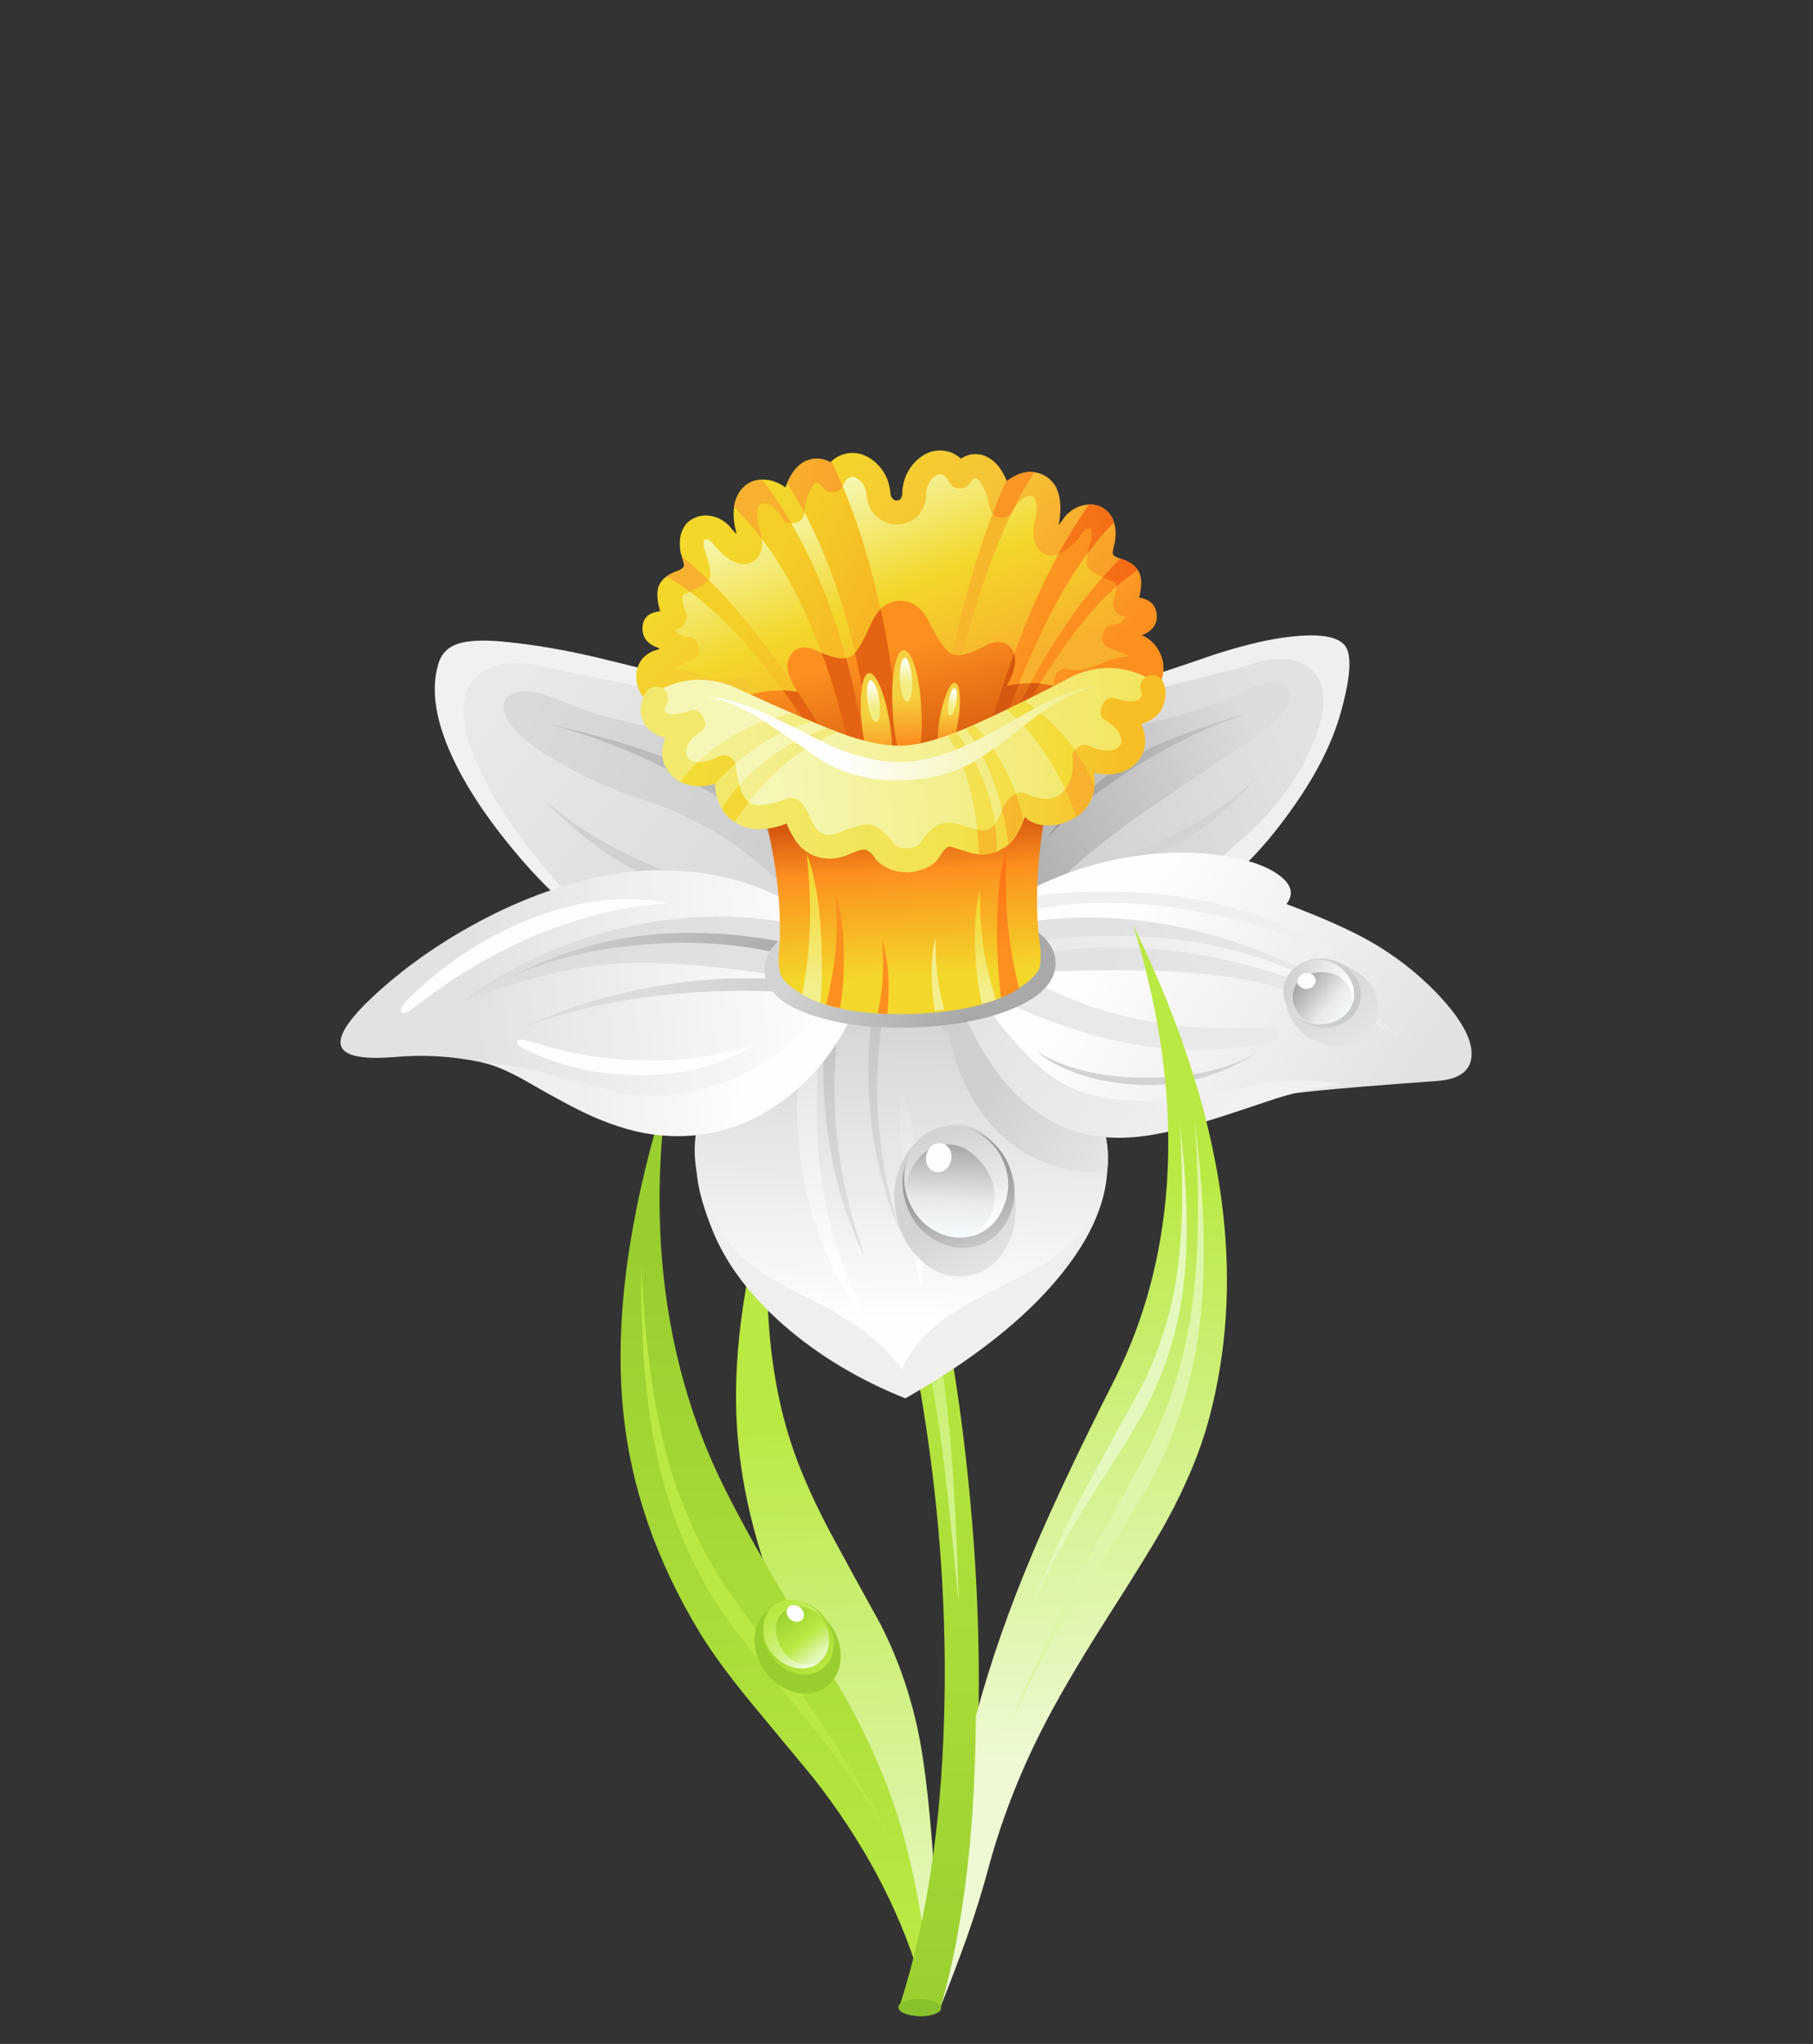 <svg xmlns="http://www.w3.org/2000/svg" xmlns:xlink="http://www.w3.org/1999/xlink" preserveAspectRatio="none" width="284" height="320"><rect width="100%" height="100%" fill="#333333" stroke="none"/><defs><linearGradient id="a" gradientUnits="userSpaceOnUse" x1="1028.112" y1="-477.512" x2="1033.587" y2="-320.988" spreadMethod="pad"><stop offset="0%" stop-color="#B9E942"/><stop offset="100%" stop-color="#EDFAD3"/></linearGradient><linearGradient id="b" gradientUnits="userSpaceOnUse" x1="1015.913" y1="-342.262" x2="1012.788" y2="-520.837" spreadMethod="pad"><stop offset="0%" stop-color="#B9E942"/><stop offset="100%" stop-color="#99CE2F"/></linearGradient><linearGradient id="c" gradientUnits="userSpaceOnUse" x1="1037.563" y1="-312.8" x2="1041.137" y2="-518" spreadMethod="pad"><stop offset="0%" stop-color="#99CE2F"/><stop offset="100%" stop-color="#B9E942"/></linearGradient><linearGradient id="d" gradientUnits="userSpaceOnUse" x1="1055.212" y1="-505.888" x2="1056.487" y2="-433.313" spreadMethod="pad"><stop offset="0%" stop-color="#C7EF6A"/><stop offset="100%" stop-color="#D5F394"/></linearGradient><linearGradient id="e" gradientUnits="userSpaceOnUse" x1="1020.538" y1="-419.75" x2="1027.263" y2="-411.15" spreadMethod="pad"><stop offset="0%" stop-color="#A6DA30"/><stop offset="100%" stop-color="#B9E942"/></linearGradient><linearGradient id="f" gradientUnits="userSpaceOnUse" x1="1025.287" y1="-414.363" x2="1015.012" y2="-427.037" spreadMethod="pad"><stop offset="0%" stop-color="#E5F8BE"/><stop offset="38.824%" stop-color="#B9E942"/><stop offset="100%" stop-color="#99CE2F"/></linearGradient><linearGradient id="g" gradientUnits="userSpaceOnUse" x1="1024.487" y1="-414.537" x2="1014.913" y2="-427.262" spreadMethod="pad"><stop offset="0%" stop-color="#EDFAD3"/><stop offset="38.824%" stop-color="#CFF27F"/><stop offset="100%" stop-color="#B9E942"/></linearGradient><linearGradient id="h" gradientUnits="userSpaceOnUse" x1="1150.7" y1="-655.063" x2="1085.5" y2="-626.037" spreadMethod="pad"><stop offset="0%" stop-color="#E2E2E2"/><stop offset="100%" stop-color="#D1D1D1"/></linearGradient><linearGradient id="i" gradientUnits="userSpaceOnUse" x1="1140.8" y1="-650.837" x2="1080.4" y2="-627.663" spreadMethod="pad"><stop offset="0%" stop-color="#DCDCDC"/><stop offset="100%" stop-color="#B2B2B2"/></linearGradient><linearGradient id="j" gradientUnits="userSpaceOnUse" x1="1127.938" y1="-657.988" x2="1085.162" y2="-630.212" spreadMethod="pad"><stop offset="0%" stop-color="#C4C4C4"/><stop offset="100%" stop-color="#979797"/></linearGradient><linearGradient id="k" gradientUnits="userSpaceOnUse" x1="1009.225" y1="-620.962" x2="947.775" y2="-670.738" spreadMethod="pad"><stop offset="0%" stop-color="#DCDCDC"/><stop offset="100%" stop-color="#E9E9E9"/></linearGradient><linearGradient id="l" gradientUnits="userSpaceOnUse" x1="1013.063" y1="-627.275" x2="946.737" y2="-655.425" spreadMethod="pad"><stop offset="0%" stop-color="#CFCFCF"/><stop offset="100%" stop-color="#DADADA"/></linearGradient><linearGradient id="m" gradientUnits="userSpaceOnUse" x1="1046.487" y1="-502.762" x2="1047.913" y2="-584.837" spreadMethod="pad"><stop offset="0%" stop-color="#FEFEFE"/><stop offset="100%" stop-color="#D3D3D3"/></linearGradient><linearGradient id="n" gradientUnits="userSpaceOnUse" x1="1069.725" y1="-564.575" x2="1104.075" y2="-546.325" spreadMethod="pad"><stop offset="0%" stop-color="#CFCFCF"/><stop offset="100%" stop-color="#E6E6E7"/></linearGradient><linearGradient id="o" gradientUnits="userSpaceOnUse" x1="1035.938" y1="-531.725" x2="1032.463" y2="-581.575" spreadMethod="pad"><stop offset="0%" stop-color="#DEDEDE"/><stop offset="100%" stop-color="#BFC0C0"/></linearGradient><linearGradient id="p" gradientUnits="userSpaceOnUse" x1="1044.987" y1="-536.825" x2="1043.413" y2="-581.775" spreadMethod="pad"><stop offset="0%" stop-color="#DCDCDC"/><stop offset="100%" stop-color="#C4C4C4"/></linearGradient><linearGradient id="q" gradientUnits="userSpaceOnUse" x1="1022.263" y1="-579.075" x2="1031.138" y2="-515.925" spreadMethod="pad"><stop offset="0%" stop-color="#E2E2E2"/><stop offset="100%" stop-color="#FEFEFE"/></linearGradient><linearGradient id="r" gradientUnits="userSpaceOnUse" x1="1170.025" y1="-553.075" x2="1099.675" y2="-600.525" spreadMethod="pad"><stop offset="0%" stop-color="#E2E2E2"/><stop offset="100%" stop-color="#FEFEFE"/></linearGradient><linearGradient id="s" gradientUnits="userSpaceOnUse" x1="1086.9" y1="-613.813" x2="1176" y2="-591.588" spreadMethod="pad"><stop offset="0%" stop-color="#EFEFEF"/><stop offset="100%" stop-color="#EFEFEF"/></linearGradient><linearGradient id="t" gradientUnits="userSpaceOnUse" x1="1132.912" y1="-554.1" x2="1072.287" y2="-587.7" spreadMethod="pad"><stop offset="0%" stop-color="#F1F1F1"/><stop offset="100%" stop-color="#E4E4E4"/></linearGradient><linearGradient id="u" gradientUnits="userSpaceOnUse" x1="1098.888" y1="-598.525" x2="1165.112" y2="-580.775" spreadMethod="pad"><stop offset="0%" stop-color="#E2E2E2"/><stop offset="100%" stop-color="#E9E9E9"/></linearGradient><linearGradient id="v" gradientUnits="userSpaceOnUse" x1="1089.05" y1="-602.313" x2="1178.15" y2="-580.088" spreadMethod="pad"><stop offset="0%" stop-color="#E9E9E9"/><stop offset="100%" stop-color="#FEFEFE"/></linearGradient><linearGradient id="w" gradientUnits="userSpaceOnUse" x1="936.025" y1="-584.025" x2="1029.575" y2="-590.575" spreadMethod="pad"><stop offset="0%" stop-color="#E2E2E2"/><stop offset="100%" stop-color="#FEFEFE"/></linearGradient><linearGradient id="x" gradientUnits="userSpaceOnUse" x1="964.263" y1="-564.363" x2="1006.638" y2="-567.337" spreadMethod="pad"><stop offset="0%" stop-color="#EFEFEF"/><stop offset="100%" stop-color="#FEFEFE"/></linearGradient><linearGradient id="y" gradientUnits="userSpaceOnUse" x1="1020.1" y1="-599.375" x2="941.7" y2="-591.125" spreadMethod="pad"><stop offset="0%" stop-color="#E2E2E2"/><stop offset="100%" stop-color="#DCDCDC"/></linearGradient><linearGradient id="z" gradientUnits="userSpaceOnUse" x1="961.862" y1="-594.175" x2="1022.138" y2="-595.225" spreadMethod="pad"><stop offset="0%" stop-color="#CDCDCD"/><stop offset="100%" stop-color="#A9A9A9"/></linearGradient><linearGradient id="A" gradientUnits="userSpaceOnUse" x1="980.112" y1="-584.375" x2="1049.487" y2="-579.525" spreadMethod="pad"><stop offset="0%" stop-color="#DCDCDC"/><stop offset="100%" stop-color="#C6C6C6"/></linearGradient><linearGradient id="B" gradientUnits="userSpaceOnUse" x1="1050.637" y1="-516.775" x2="1049.063" y2="-561.825" spreadMethod="pad"><stop offset="0%" stop-color="#FEFEFE"/><stop offset="100%" stop-color="#E2E2E2"/></linearGradient><linearGradient id="C" gradientUnits="userSpaceOnUse" x1="1158.588" y1="-585.75" x2="1166.313" y2="-573.85" spreadMethod="pad"><stop offset="0%" stop-color="#DADADA"/><stop offset="100%" stop-color="#E6E6E7"/></linearGradient><linearGradient id="D" gradientUnits="userSpaceOnUse" x1="1156.4" y1="-587.612" x2="1166.6" y2="-584.888" spreadMethod="pad"><stop offset="0%" stop-color="#D3D3D3"/><stop offset="100%" stop-color="#C8C8C8"/></linearGradient><linearGradient id="E" gradientUnits="userSpaceOnUse" x1="1163.275" y1="-581.575" x2="1151.825" y2="-590.525" spreadMethod="pad"><stop offset="0%" stop-color="#F5FAFC"/><stop offset="38.824%" stop-color="#E9E9E9"/><stop offset="100%" stop-color="#A9A9A9"/></linearGradient><linearGradient id="F" gradientUnits="userSpaceOnUse" x1="1163.1" y1="-585.537" x2="1148.3" y2="-590.063" spreadMethod="pad"><stop offset="0%" stop-color="#FEFEFE"/><stop offset="100%" stop-color="#D3D3D3"/></linearGradient><linearGradient id="G" gradientUnits="userSpaceOnUse" x1="1062.225" y1="-531.887" x2="1076.175" y2="-507.712" spreadMethod="pad"><stop offset="0%" stop-color="#D3D3D3"/><stop offset="100%" stop-color="#EFEFEF"/></linearGradient><linearGradient id="H" gradientUnits="userSpaceOnUse" x1="1061.75" y1="-537.837" x2="1067.05" y2="-522.462" spreadMethod="pad"><stop offset="0%" stop-color="#9B9B9B"/><stop offset="100%" stop-color="#C6C6C6"/></linearGradient><linearGradient id="I" gradientUnits="userSpaceOnUse" x1="1060.612" y1="-524.725" x2="1061.388" y2="-547.775" spreadMethod="pad"><stop offset="0%" stop-color="#F5FAFC"/><stop offset="38.824%" stop-color="#E9E9E9"/><stop offset="100%" stop-color="#A9A9A9"/></linearGradient><linearGradient id="J" gradientUnits="userSpaceOnUse" x1="1065.05" y1="-526.913" x2="1057.75" y2="-550.788" spreadMethod="pad"><stop offset="0%" stop-color="#FEFEFE"/><stop offset="38.824%" stop-color="#E9E9E9"/><stop offset="100%" stop-color="#D3D3D3"/></linearGradient><linearGradient id="K" gradientUnits="userSpaceOnUse" x1="1034.625" y1="-607.788" x2="1063.575" y2="-581.712" spreadMethod="pad"><stop offset="0%" stop-color="#D3D3D3"/><stop offset="100%" stop-color="#A9A9A9"/></linearGradient><linearGradient id="L" gradientUnits="userSpaceOnUse" x1="1049.413" y1="-631.875" x2="1051.487" y2="-592.125" spreadMethod="pad"><stop offset="0%" stop-color="#D65810"/><stop offset="32.157%" stop-color="#FC901F"/><stop offset="100%" stop-color="#F3D72A"/></linearGradient><linearGradient id="M" gradientUnits="userSpaceOnUse" x1="1023.95" y1="-588.9" x2="1023.95" y2="-620.7" spreadMethod="pad"><stop offset="0%" stop-color="#F3EF8D"/><stop offset="100%" stop-color="#F3D72A"/></linearGradient><linearGradient id="N" gradientUnits="userSpaceOnUse" x1="1069.5" y1="-587.837" x2="1066.6" y2="-611.462" spreadMethod="pad"><stop offset="0%" stop-color="#F3EF8D"/><stop offset="100%" stop-color="#F3D72A"/></linearGradient><linearGradient id="O" gradientUnits="userSpaceOnUse" x1="1074.938" y1="-597.925" x2="1077.363" y2="-632.475" spreadMethod="pad"><stop offset="0%" stop-color="#FC901F"/><stop offset="100%" stop-color="#FE6413"/></linearGradient><linearGradient id="P" gradientUnits="userSpaceOnUse" x1="1051.813" y1="-663.438" x2="1029.387" y2="-718.963" spreadMethod="pad"><stop offset="0%" stop-color="#F8B12E"/><stop offset="47.843%" stop-color="#F3D72A"/><stop offset="100%" stop-color="#F5F7AE"/></linearGradient><linearGradient id="Q" gradientUnits="userSpaceOnUse" x1="1009.563" y1="-691.262" x2="1073.938" y2="-657.038" spreadMethod="pad"><stop offset="0%" stop-color="#F4CF28"/><stop offset="100%" stop-color="#FC901F"/></linearGradient><linearGradient id="R" gradientUnits="userSpaceOnUse" x1="1012.55" y1="-696.875" x2="1075.85" y2="-663.225" spreadMethod="pad"><stop offset="0%" stop-color="#F4CF28"/><stop offset="100%" stop-color="#FC901F"/></linearGradient><linearGradient id="S" gradientUnits="userSpaceOnUse" x1="1020.975" y1="-712.563" x2="1084.025" y2="-679.037" spreadMethod="pad"><stop offset="0%" stop-color="#F4CF28"/><stop offset="100%" stop-color="#FC901F"/></linearGradient><linearGradient id="T" gradientUnits="userSpaceOnUse" x1="1002.925" y1="-678.5" x2="1066.875" y2="-644.5" spreadMethod="pad"><stop offset="0%" stop-color="#F4CF28"/><stop offset="100%" stop-color="#FC901F"/></linearGradient><linearGradient id="U" gradientUnits="userSpaceOnUse" x1="1020.875" y1="-715.925" x2="1086.425" y2="-681.075" spreadMethod="pad"><stop offset="0%" stop-color="#F4CF28"/><stop offset="100%" stop-color="#FC901F"/></linearGradient><linearGradient id="V" gradientUnits="userSpaceOnUse" x1="1013.987" y1="-716.1" x2="1075.712" y2="-652.2" spreadMethod="pad"><stop offset="0%" stop-color="#F3D72A"/><stop offset="43.922%" stop-color="#F6C237"/><stop offset="100%" stop-color="#FC901F"/></linearGradient><linearGradient id="W" gradientUnits="userSpaceOnUse" x1="1109.375" y1="-682.375" x2="1013.525" y2="-685.725" spreadMethod="pad"><stop offset="0%" stop-color="#F46814"/><stop offset="100%" stop-color="#F8B12E"/></linearGradient><linearGradient id="X" gradientUnits="userSpaceOnUse" x1="1109.362" y1="-682.337" x2="1013.837" y2="-685.663" spreadMethod="pad"><stop offset="0%" stop-color="#F46814"/><stop offset="100%" stop-color="#F8B12E"/></linearGradient><linearGradient id="Y" gradientUnits="userSpaceOnUse" x1="1109.263" y1="-678.938" x2="1013.837" y2="-682.263" spreadMethod="pad"><stop offset="0%" stop-color="#F46814"/><stop offset="100%" stop-color="#F8B12E"/></linearGradient><linearGradient id="Z" gradientUnits="userSpaceOnUse" x1="1109.75" y1="-692.35" x2="1014.95" y2="-695.65" spreadMethod="pad"><stop offset="0%" stop-color="#F46814"/><stop offset="100%" stop-color="#F8B12E"/></linearGradient><linearGradient id="aa" gradientUnits="userSpaceOnUse" x1="1109.875" y1="-696.65" x2="1015.025" y2="-699.95" spreadMethod="pad"><stop offset="0%" stop-color="#F46814"/><stop offset="100%" stop-color="#F8B12E"/></linearGradient><linearGradient id="ab" gradientUnits="userSpaceOnUse" x1="1044.438" y1="-676.7" x2="1052.563" y2="-646.4" spreadMethod="pad"><stop offset="0%" stop-color="#FC901F"/><stop offset="100%" stop-color="#D65810"/></linearGradient><linearGradient id="ac" gradientUnits="userSpaceOnUse" x1="1059.45" y1="-660.825" x2="1059.85" y2="-653.075" spreadMethod="pad"><stop offset="0%" stop-color="#F4D140"/><stop offset="100%" stop-color="#FC901F"/></linearGradient><linearGradient id="ad" gradientUnits="userSpaceOnUse" x1="1060.188" y1="-661.837" x2="1061.113" y2="-666.163" spreadMethod="pad"><stop offset="0%" stop-color="#F3EE82"/><stop offset="100%" stop-color="#FEFEFE"/></linearGradient><linearGradient id="ae" gradientUnits="userSpaceOnUse" x1="1048.475" y1="-664.825" x2="1049.125" y2="-652.475" spreadMethod="pad"><stop offset="0%" stop-color="#F4D140"/><stop offset="100%" stop-color="#FC901F"/></linearGradient><linearGradient id="af" gradientUnits="userSpaceOnUse" x1="1048.45" y1="-667.862" x2="1048.45" y2="-674.638" spreadMethod="pad"><stop offset="0%" stop-color="#F3EE82"/><stop offset="100%" stop-color="#FEFEFE"/></linearGradient><linearGradient id="ag" gradientUnits="userSpaceOnUse" x1="1040.537" y1="-659.875" x2="1041.162" y2="-648.125" spreadMethod="pad"><stop offset="0%" stop-color="#F4D140"/><stop offset="100%" stop-color="#FC901F"/></linearGradient><linearGradient id="ah" gradientUnits="userSpaceOnUse" x1="1040.087" y1="-661.9" x2="1039.513" y2="-668.4" spreadMethod="pad"><stop offset="0%" stop-color="#F3EE82"/><stop offset="100%" stop-color="#FEFEFE"/></linearGradient><linearGradient id="ai" gradientUnits="userSpaceOnUse" x1="1108.325" y1="-652.175" x2="1013.075" y2="-645.525" spreadMethod="pad"><stop offset="0%" stop-color="#F2E661"/><stop offset="100%" stop-color="#F6F7B6"/></linearGradient><linearGradient id="aj" gradientUnits="userSpaceOnUse" x1="1007.375" y1="-652.325" x2="1091.625" y2="-649.375" spreadMethod="pad"><stop offset="0%" stop-color="#F3EF8F"/><stop offset="100%" stop-color="#F3DB36"/></linearGradient><linearGradient id="ak" gradientUnits="userSpaceOnUse" x1="1008.163" y1="-646.2" x2="1091.237" y2="-643.3" spreadMethod="pad"><stop offset="0%" stop-color="#F3EF8F"/><stop offset="100%" stop-color="#F3DB36"/></linearGradient><linearGradient id="al" gradientUnits="userSpaceOnUse" x1="1008.05" y1="-643" x2="1091.25" y2="-640.1" spreadMethod="pad"><stop offset="0%" stop-color="#F3EF8F"/><stop offset="100%" stop-color="#F3DB36"/></linearGradient><linearGradient id="am" gradientUnits="userSpaceOnUse" x1="1008.125" y1="-645.9" x2="1091.475" y2="-643" spreadMethod="pad"><stop offset="0%" stop-color="#F3EF8F"/><stop offset="100%" stop-color="#F3DB36"/></linearGradient><linearGradient id="an" gradientUnits="userSpaceOnUse" x1="1008.2" y1="-652.962" x2="1091.8" y2="-650.038" spreadMethod="pad"><stop offset="0%" stop-color="#F3EF8F"/><stop offset="100%" stop-color="#F3DB36"/></linearGradient><linearGradient id="ao" gradientUnits="userSpaceOnUse" x1="1093.725" y1="-652.825" x2="1032.275" y2="-659.275" spreadMethod="pad"><stop offset="0%" stop-color="#F3EF8D"/><stop offset="100%" stop-color="#FEFEFE"/></linearGradient><linearGradient id="ap" gradientUnits="userSpaceOnUse" x1="1104.75" y1="-646.138" x2="996.65" y2="-642.362" spreadMethod="pad"><stop offset="0%" stop-color="#F7BE25"/><stop offset="40%" stop-color="#F2E24D"/><stop offset="100%" stop-color="#F2E86D"/></linearGradient><linearGradient id="aq" gradientUnits="userSpaceOnUse" x1="993.538" y1="-645.525" x2="1093.963" y2="-640.275" spreadMethod="pad"><stop offset="0%" stop-color="#F3DB36"/><stop offset="100%" stop-color="#F8B12E"/></linearGradient><linearGradient id="ar" gradientUnits="userSpaceOnUse" x1="993.1" y1="-637.388" x2="1094" y2="-632.112" spreadMethod="pad"><stop offset="0%" stop-color="#F3DB36"/><stop offset="100%" stop-color="#F8B12E"/></linearGradient><linearGradient id="as" gradientUnits="userSpaceOnUse" x1="992.825" y1="-631.538" x2="1093.375" y2="-626.262" spreadMethod="pad"><stop offset="0%" stop-color="#F3DB36"/><stop offset="100%" stop-color="#F8B12E"/></linearGradient><linearGradient id="at" gradientUnits="userSpaceOnUse" x1="993.038" y1="-637.088" x2="1093.763" y2="-631.813" spreadMethod="pad"><stop offset="0%" stop-color="#F3DB36"/><stop offset="100%" stop-color="#F8B12E"/></linearGradient><linearGradient id="au" gradientUnits="userSpaceOnUse" x1="993.638" y1="-647.25" x2="1094.763" y2="-641.95" spreadMethod="pad"><stop offset="0%" stop-color="#F3DB36"/><stop offset="100%" stop-color="#F8B12E"/></linearGradient><linearGradient id="av" gradientUnits="userSpaceOnUse" x1="1090.538" y1="-540.688" x2="1095.862" y2="-388.313" spreadMethod="pad"><stop offset="0%" stop-color="#B9E942"/><stop offset="100%" stop-color="#EDFAD3"/></linearGradient><path fill="#FFF" fill-opacity="0" d="M284 320V0H0v320h284z" id="aw"/><path fill="url(#a)" d="M1041.85-423.25q-8-14.45-11.95-21.8-7.15-13.1-10.85-23.85-10.45-30.35-4.65-73.35-10.55 34.65-10.2 61.35.3 22.1 8.55 45.35 3.1 8.6 8.55 21.1 6.5 14.55 9.9 22.4 12.8 29.55 19.5 55.75 1.7 6.75 4 5.6 2.45-1.25 1.95-12.3-1.6-33.85-4.6-50.1-3-15.95-10.2-30.15z" id="ax"/><path fill="url(#b)" d="M987.7-498.45q-6-30.15-1.45-63.6-14.9 47.5-11.45 82.85 2.85 29.95 20.15 58.35 4.8 7.8 13.65 18.5 5 6.05 15.55 18.75 19.35 24.55 27.7 51.6.7 3.2.8 3.7.1.35 1.5.55 1.35.2 1.1-1.35-.2-1.35-1.45-8.4-2.65-20.9-7.95-37.2-4.45-13.55-12-27.45-2.95-5.35-15.2-25.45-10.4-17.1-17.4-31.05-9.3-18.6-13.55-39.8z" id="ay"/><path fill="#B9E942" d="M984.95-461.55q4.9 18.75 15.5 34.8 4.35 6.5 21.5 27.5 14.65 17.9 23.35 33.35-10.5-20.25-24.65-40.1-19-26.7-20.05-28.4-9.5-15.1-14.15-31.85-5.55-20-6.9-50.5-.45 32.65 5.4 55.2z" id="az"/><path fill="url(#c)" d="M1013.95-580.6q11.5 7.45 22.3 35.7 10.7 27.95 16.75 65.95 6.45 40.5 5.35 79.35-1.15 43.35-11.7 75.9l10.8.05q7.55-26.3 9.35-62.65 1.75-34.35-1.9-71.7-3.55-36.85-11.6-68.75-8.25-33-19.6-53.75l-19.75-.1z" id="aA"/><path fill="url(#d)" d="M1062.15-428.85q-.75-24.95-2-40.25-1.85-22.1-5.65-40.25l-4.95-1.35q5 17.6 8.1 40.45 1.55 11.2 4.5 41.4z" id="aB"/><path fill="#99CE2F" d="M1009-419.9q-.25 4.75 2.8 8.9t7.7 5.3q4.65 1.15 8.15-1.4 3.45-2.55 3.75-7.3.3-4.75-2.75-8.9-3-4.15-7.65-5.3-4.65-1.1-8.2 1.4-3.5 2.55-3.8 7.3z" id="aC"/><path fill="url(#e)" d="M1013.45-414.9q2.55 3.4 6.4 4.35 3.8.95 6.65-1.1 2.85-2.1 3.1-6t-2.25-7.3q-2.5-3.4-6.35-4.35-3.8-.95-6.65 1.2-2.9 2-3.15 5.95-.25 3.85 2.25 7.25z" id="aD"/><path fill="url(#f)" d="M1013.9-416.15q1.95 2.55 5.2 3.65 3.75 1.25 6.4-.65 2.65-1.95 2.9-5.55.2-3.65-2.1-6.75-2.3-3.1-5.55-3.7-3.15-.6-5.85 1.4-2.65 2-2.95 5.2-.35 3.25 1.95 6.4z" id="aE"/><path fill="url(#g)" d="M1020.45-429.45q-3.55-.9-6.2 1.05-2.65 1.95-2.9 5.6-.25 3.65 2.05 6.75 2.05 2.9 5.65 3.9 4 1.05 6.95-1.35-2.65 1.25-5.85.15-2.15-.85-3.65-2.95-1.35-1.95-1.8-4.5-.6-3.65 1.8-5.7 2.25-1.85 5.45-1.25 2.55.35 4.7 2.8l-.35-.5q-2.35-3.15-5.85-4z" id="aF"/><path fill="#FEFEFE" d="M1017.95-427.9q-.65.5-.6 1.45.1.9.8 1.65.7.7 1.6.8.9.1 1.55-.45.6-.55.55-1.45-.05-.9-.75-1.6-.7-.7-1.65-.8-.95-.15-1.5.4z" id="aG"/><path fill="#89C12D" d="M1055.9-322q1.65-.6 1.65-1.5.05-.95-1.6-1.65-1.6-.65-3.9-.75-2.3-.05-3.95.6-1.65.6-1.65 1.5-.05.95 1.55 1.65 1.6.65 3.9.75 2.35.05 4-.6z" id="aH"/><path fill="#EFEFEF" d="M1154.45-644.05q4.75-8.2 7-16.05 3.9-13.75 1.35-17.55-2.9-4.25-16.85-2.2-7.3 1.1-17.4 4.35-12 4.15-18.9 6.3-28.2 9-33.55 18.1-2.95 5.05-3.25 12.05-.35 8.25-.9 9.9 2.6 4.15 4.65 10.4 2.65 8 3.4 9.6 1.5 3.25 7.55 2.15.35-.05 5.25-1.15 3.2-.75 5-.75 1.6 0 6.95 1.4 4.95 1.3 8.65.95 7.75-.65 18.3-9.7 7.8-6.75 14.1-15 5.25-6.9 8.65-12.8z" id="aI"/><path fill="url(#h)" d="M1154.75-653.5q6.05-15.7-3.85-20-3.9-1.7-9.85-.35-7.45 2.25-12 3.3-7.85 2.05-12.15 3.1-7.7 1.9-13.65 2.35-9.65.8-17.8 5.15-8 4.25-11.5 10.2-3.1 5.3-5.35 13.4-2.05 8.35-3.1 11.3 2.65 4.15 4.75 10.4 2.65 8.1 3.35 9.6 1.5 3.25 7.55 2.15.45-.05 5.25-1.15 3.2-.75 4.95-.75 1.65 0 7 1.4 4.95 1.3 8.65.95 7-.6 14.9-9.65 2.15-2.5 6.2-7.6 3.6-4.4 6.05-6.4 14.8-12.3 20.6-27.4z" id="aJ"/><path fill="#D3D3D3" d="M1103.25-620.7q3.7-1.4 10.85-3.6 13.25-4.8 26.25-19.95-9.9 9.85-24.75 16.75-11.5 5.3-12 5.55-7 3.55-12.6 7.7 5.7-4.05 12.25-6.45z" id="aK"/><path fill="url(#i)" d="M1139.55-654.2q10.45-7.45 8.2-12.05-.95-1.9-4.15-1.9-3.4.05-7.9 2.35-6.5 3.35-15.25 5.85-9.85 2.55-14.5 3.75-16.65 4.45-23.95 13.3-5.3 6.45-10.6 16.15-4.1 7.5-7.05 14.6l14.05 4.45q.7-.1 1.2-.45 1.8-1.35 6.35-6.15 9.1-9.75 25.6-21.1 9.35-6.4 28-18.8z" id="aL"/><path fill="url(#j)" d="M1084.7-627.35q10.7-11.5 26.4-20.8 13.6-8.1 27.15-12.45-20.1 5.9-29.1 10.9-13.25 7.35-24.45 22.35z" id="aM"/><path fill="#F1F1F1" d="M999.05-596.7q6.2-2.05 8.25-2.15 3.55-.15 12.25 1.6 7.3.9 8.8-3.1.75-1.9 3.35-11.65 2.05-7.55 4.9-12.7-.85-2.05-1.85-11.7-.85-8.25-4.7-14.05-7.05-10.6-41.15-19.15-18.4-4.65-24.05-5.9-11.7-2.55-21.85-3.45-7.5-.65-11.3.65-3.75 1.3-4.9 4.95-3.3 10.6 4.35 26.1 5.9 11.95 17.5 25.35 8.1 9.35 17.8 16.75 13.2 10 22.45 10.25 4.4.1 10.15-1.8z" id="aN"/><path fill="url(#k)" d="M1032.7-648.95q-4.55-6.85-14.35-11.35-10-4.6-21.5-4.85-7.2-.2-16.45-1.85-10-2.05-14.5-2.85-10.3-2.35-14.6-3.1-7.15-1.2-11.7 1.1-10.7 5.45-3.4 23.3 5.9 14.4 20.4 31.05 8.25 9.45 17.8 16.75 13.2 10 22.45 10.25 4.35.15 10.1-1.75 6.2-2 8.25-2.1 3.6-.2 12.25 1.5 7.3.9 8.75-3.05.8-2 3.4-11.65 2.05-7.6 4.9-12.75-1.4-3.45-4.45-13.2-3.25-9.4-7.35-15.45z" id="aO"/><path fill="url(#l)" d="M994.25-654.4q-11.5-2.05-17.55-3.4-10.55-2.35-18.55-5.9-5.5-2.45-9.55-2.25-3.75.2-4.7 2.55-1 2.4 1.5 5.85 2.75 3.95 9.1 7.9 7.25 4.5 14.4 7.65 5.25 2.35 11.8 4.45 10.15 3.25 19.2 8.9 8.3 5.25 16.65 13.1 5.55 5.3 10.1 11.6 2.3 3.1 3.65 5.25l16.45-6.35q-4.1-8.4-9.4-16.85-6.95-11.15-13.75-18.4-5.55-6-13.5-9.45-6.05-2.65-15.85-4.65z" id="aP"/><path fill="#BBB" d="M988.7-644.5q19.3 9.95 32.85 22.9-14.4-17-30.65-24.85-11-5.35-35.4-11 16.55 4.35 33.2 12.95z" id="aQ"/><path fill="#D1D1D1" d="M986.8-615.95q4.45 1.35 13.2 3.55 7.95 2.4 15 6.8-6.95-4.55-15.5-8.25-.75-.35-14.65-5.8-18.2-7.15-30.65-18.2 16.55 17.15 32.6 21.9z" id="aR"/><path fill="#EFEFEF" d="M1078.15-579.85q-5.35-6.2-11.8-6.2-3.7.15-5.85 0-3.7-.25-7.3-1.9-5.75-.8-10.5-1.2-9.15-.85-12 1.05-11.85 7.45-21 16.6-9.15 9.05-13.2 17.45-3.3 6.75-2.4 14.45.65 5.5 3.95 13.75 5.3 13.15 18.7 24.85 13.4 11.65 31.5 18.9 26.75-15.25 40.35-32 11.55-14.15 12.2-27.35.45-9.15-5.65-18.05-1.9-2.8-17-20.35z" id="aS"/><path fill="url(#m)" d="M1052.3-595.4q-5.75-.75-10.45-1.15-9.15-.8-12.1 1.05-22.15 13.6-31.1 30.15-8.75 16.1-2.8 30.95 2.55 6.35 6.95 12.3 3.2 4.3 9.55 8.2 2.8 1.75 12.35 6.6 16.8 8.6 22.6 17.75 3.15-7.1 10.05-12.45 4.65-3.6 13.9-8.2 10.55-5.25 14.1-7.55 7.3-4.75 10.8-10.6 8.2-13.7 2.3-28.4-4.4-10.9-21.25-30.5-5.35-6.2-11.8-6.25-3.7.15-5.8 0-3.7-.25-7.3-1.9z" id="aT"/><path fill="url(#n)" d="M1053.65-582.25l5.95 5.5q3.2 15.85 12.8 25.4 11.1 11 28.35 10.55.75-5.55-.8-11.3-10.7-2.15-18.55-9.35-5.35-4.9-13.8-17.15-1.75-2.55-7.7-3.05-4.98-.418-7-.8l.75.2z" id="aU"/><path fill="url(#o)" d="M1037.6-605.9q-4.5 6.95-5.45 8.9-1.45 3-3.05 9.55-3.5 14.9-1.4 33.45 2.25 19.75 10.1 35.35-5.8-16.2-7.4-32.05-1.55-15.75.95-32.1.65-4.35 2.75-11.15 2.65-8.4 3.5-11.95z" id="aV"/><path fill="url(#p)" d="M1048.05-602.2q-3.8 5.65-4.7 7.4-1.2 2.55-2.6 8.2-3.1 12.8-1.7 29.05 1.45 17.4 7.6 31.45-8.75-28.4-4.15-56.3.6-3.85 2.45-9.6 2.4-7.4 3.1-10.2z" id="aW"/><path fill="url(#q)" d="M1022.55-577.5q-1.3 4-2.05 10.7-1.6 16.25 2.45 32.8 4.7 19.2 15.85 32.6-10.4-19.75-12.8-40.7-2.05-17.95 1.15-45.8-3.6 7.45-4.6 10.4z" id="aX"/><path fill="url(#r)" d="M1147.4-610.65q3-3.75-1.75-7.4-4.75-3.6-14.45-5.15-10.65-1.7-22.7 0-13.9 2-26.5 8.15-10.15 5-16.6 11.85-7.2 7.7-8.9 16.95 10.5 4.3 16.45 11.75 1.6 2.05 4.95 6.3 3.3 3.7 7.55 6.65 7.35 5 18.25 5.7 9.95.7 24.1-2.15 12.85-2.55 27-4.05 9.8-1 31.85-2.6 8.75-.65 8.95-6.75.25-6.5-9.6-16.65-7.45-7.55-16.8-12.9-8.05-4.55-21.8-9.7z" id="aY"/><path fill="#E9E9E9" d="M1069.05-592.95q-4.1 2.9-5.9 2.25 21 11.4 39.8 15.55 19.9 4.4 38.05.85 4.25-.85 4.35-2.6.1-1.8-5.45-1.55-18.1.7-32.75-2.6-17.05-3.8-32.5-13.55-1.7-1.1-5.6 1.65z" id="aZ"/><path fill="url(#s)" d="M1076.7-612.25q2.3.1 1.1 2.15-.6.95-.55 1.2.1.45 1.5.15 24.25-5.05 51.95 1.35 26.4 6.15 41.45 19-18.3-16.5-42.85-22.3-23.2-5.5-52.6-1.55z" id="ba"/><path fill="url(#t)" d="M1108.95-550.15q7.25-.75 18.3-4.2 5.65-1.75 17.65-5.8 10.5-3.2 17.3-3.5-9.85-2.05-22.1-.15-12.85 2.7-18.2 3.4-20.9 2.9-32.75-3.6-8.1-4.4-19.4-19.5-1.7-2.35-7.3-2.6-4.486-.169-6.4-.45l.6.15 8.15 6.95q4.05 8.95 9.75 15.55 7.1 8.2 15.95 11.65 8.2 3.2 18.45 2.1z" id="bb"/><path fill="url(#u)" d="M1076.35-605.4q2.7.1 2.5 2.15-.1 1.35-1.8 4.45-1.75 3.3-1.95 4.35-.3 1.9 2.1 1.8 37.65-2.15 57.75 1.35 18.15 3.15 41.75 14.85-19.8-17.45-46-25.4-27.55-8.35-54.35-3.55z" id="bc"/><path fill="url(#v)" d="M1078.85-600.7q2.25.1 1.05 2.1-1 1.75 1.05 1.35 24.2-5 51.9 1.4 26.45 6.1 41.45 18.95-18.3-16.5-42.85-22.3-23.15-5.45-52.6-1.5z" id="bd"/><path fill="url(#w)" d="M1012.1-614.1q-10-4.3-22-5.15-12.15-.85-23.85 2-15.25 3.7-30 11.75-13.9 7.55-25.1 17.6-12.25 11.05-9.3 14.95 2.25 3.05 14 2.05 13.45-1.15 27.1 2.6 7.5 2.1 24.85 9.35 20.6 8.5 38.6-2.9 4.3-2.7 7.7-6.25 2-2 5.3-5.95 6.3-7.05 16.55-10.8-.8-9.85-7.4-17.6-6.15-7.25-16.45-11.65z" id="be"/><path fill="url(#x)" d="M1035.35-584.75q-2.648.76-4.45 1.3-4.55 1.4-6.7 3.7-11.25 11.8-26.05 16.4-12.2 3.8-23.35 1.95-1.5-.25-17.45-4.55-9.756-2.664-19.6-3.6 1.928.41 3.95 1.15 3.7 1.35 9.2 4.55 10.05 5.8 15.75 8.35 9.6 4.25 17.85 5 16.35 1.5 30.1-7.75 11.65-7.9 18.65-21.15.15-.25.75-2.8.377-1.55 1.35-2.55m0 0q1.077-.279 2.25-.6l-1.8.25-.45.35z" id="bf"/><path fill="url(#y)" d="M1028.3-600.65q.05-2.1 2.6-1.85-25.05-8.05-52.1-2.85-25.8 5-46.4 20.4 23.6-9.2 41.25-10.25 19.45-1.15 55.1 5.5 2.25.45 2.15-1.55-.1-1.1-1.4-4.65-1.25-3.4-1.2-4.75z" id="bg"/><path fill="url(#z)" d="M1026.75-596.1q-.9-2.2 1.25-2-26.85-7.25-49.7-4.15-17.693 2.418-33.95 11.2 13.227-6.507 31.8-8.65 26.8-3.15 49.55 4.9 1.3.45 1.4 0 .1-.25-.35-1.3z" id="bh"/><path fill="#FEFEFE" d="M1009.65-574.2q-13.9 4.35-28.8 4.25-15-.15-29.8-4.85-3.6-1.15-3.85-.1-.25 1 2.5 2.25 13.2 6.25 28.25 6.5 17.5.3 31.7-8.05z" id="bi"/><path fill="#FEFEFE" d="M917.05-582.55q.5 1.1 4.35-1.9 15.6-12.05 32.3-18.75 16.75-6.75 33.2-7.65-17.7-3.5-37.3 4.5-16.75 6.9-30.3 19.95-2.75 2.75-2.25 3.85z" id="bj"/><path fill="url(#A)" d="M1056.2-581.15q-.65-2.3 1.85-1.9-30.05-9.45-57.5-8.15-27.65 1.35-54.45 13.7 22.75-9.3 52.5-10.45 32.05-1.25 56.05 8 1.45.55 1.7.1.15-.25-.15-1.3z" id="bk"/><path fill="url(#B)" d="M1052.5-511.2q1.1-10.1-.5-26.3-1.65-16.1-4.75-26.35-1.05 10 .55 26.3 1.7 16.7 4.7 26.35z" id="bl"/><path fill="#D3D3D3" d="M1113.05-565.5q-18.5.45-30.8-6.85 8.95 7.1 23.8 8.5 18.922 1.82 35.15-9-10.9 6.928-28.15 7.35z" id="bm"/><path fill="url(#C)" d="M1160.95-595.25q-5.2-1.5-8.7.1-3.5 1.55-4.55 5.75-1.2 4.45.9 8.45 1.9 3.7 5.85 5.65 4.7 2.35 9.3 1.15 4.25-1.05 6.25-4.4 2.6-4.35.35-9.3-2.5-5.35-9.4-7.4z" id="bn"/><path fill="url(#D)" d="M1159.35-596.1q-4-1.1-7.6.65-3.55 1.7-4.6 5.25-1 3.55 1.1 6.85t6.05 4.45q4 1.1 7.6-.65 3.55-1.75 4.55-5.3 1.05-3.55-1.05-6.85t-6.05-4.4z" id="bo"/><path fill="url(#E)" d="M1158.2-595.15q-3.65-1.05-6.6.55-2.95 1.5-3.85 4.85-1 3.35.55 6.15 1.6 2.9 5.2 3.85 3.7 1 7-.6t4.25-4.9q.95-3.2-1.45-6.3-2.1-2.75-5.1-3.6z" id="bp"/><path fill="url(#F)" d="M1158.2-595.75q-3.65-1-7 .65-3.3 1.7-4.3 5-.95 3.25 1 6.3 1.95 3.1 5.6 4.05.45.15.6.15-2.95-1.05-4.1-3.4-1.6-2.85-.55-5.7 1.1-3.15 4.8-3.95 2.5-.55 4.7 0 2.4.6 3.85 2.4 2.1 2.45 1.7 5.65 1.35-3.75-.9-7.15-2.05-3.05-5.4-4z" id="bq"/><path fill="#FEFEFE" d="M1150.55-591.45q-.45.8-.15 1.6.4.75 1.3 1.1.9.35 1.8 0t1.3-1.1q.4-.8.1-1.55-.35-.8-1.2-1.15-.9-.35-1.85 0-.9.3-1.3 1.1z" id="br"/><path fill="url(#G)" d="M1068.15-551.3q-4.8-3.2-10.9-1.1-6.55 2.25-9.65 8.4-2.9 5.7-2 12.55 1.1 8.15 6.45 13.2 4.95 4.7 10.75 4.45 7.55-.3 11.65-7.5 4.4-7.85 1.15-18.65-2.5-8.1-7.45-11.35z" id="bs"/><path fill="url(#H)" d="M1068.2-550.7q-5.5-3.2-11.15-1.4-5.6 1.75-8.15 7.5-2.5 5.7-.45 11.95 2.05 6.25 7.55 9.4 5.45 3.15 11.1 1.4 5.65-1.8 8.15-7.5 2.55-5.7.45-11.95-2.05-6.25-7.5-9.4z" id="bt"/><path fill="url(#I)" d="M1066.85-550.2q-4.6-2.5-9.9-.85-5.3 1.7-7.6 6.25-2.45 4.7-.55 10.35 1.9 5.75 7 8.7 5.05 2.9 10.25 1.3 5.15-1.65 7.15-7.55 1.8-5.2.25-9.9-1.95-5.75-6.6-8.3z" id="bu"/><path fill="url(#J)" d="M1067.15-551.15q-5.2-2.95-10.4-1.3-5.2 1.65-7.5 6.95-2.35 5.3-.45 11.05.25.7.3.85-1.1-4.6.85-8.45 2.45-4.65 7.15-5.8 5.1-1.25 9.45 2.85 3 2.85 4.25 6.3 1.35 3.75.25 7.25-1.45 5-5.95 7.3 6.15-1.55 8.65-7.6 2.25-5.4.5-10.65-1.95-5.75-7.1-8.75z" id="bv"/><path fill="#FEFEFE" d="M1059.4-547.4q-.9-1.1-2.3-1.05-1.35 0-2.4 1.15-1 1.15-1.05 2.7-.1 1.55.8 2.6.95 1.1 2.3 1.05 1.35 0 2.4-1.1 1.05-1.15 1.1-2.7.1-1.55-.85-2.65z" id="bw"/><path fill="url(#K)" d="M1046-611.5q-14.85.9-24.95 6.35-10.1 5.5-9.45 12.3.65 7.25 12.5 11.15 10.7 3.55 25.75 3.15 15.1-.45 25.6-4.6 11.6-4.6 11.9-11.85.25-6.8-10.2-11.7-10.4-4.9-25.25-5l-2.95.05q-1.45 0-2.95.15z" id="bx"/><path fill="url(#L)" d="M996.75-672.9q8.2 16.25 13.05 32.65 6.45 21.6 5.75 39.7-.65 6.25.3 8.35 1.3 2.85 7.5 6.1 9.85 4.5 26.45 4 16.55-.45 26.15-5.5 6.05-3.55 7.2-6.5.75-2.05-.2-8.4-1.75-17.95 3.45-39.95 3.9-16.55 11.15-33.35l-100.8 2.9z" id="by"/><path fill="#FC901F" d="M1030.05-613.45q.7 8.6-.05 16-.6 5.45-2.35 12.95 1.95.6 3.6.85 1.1-6.15 1-14-.1-9.7-2.2-15.8z" id="bz"/><path fill="#FC901F" d="M1042.3-590.75q-.3 4-1.25 8.5l2.5.2q.5-4.75.3-9.55-.3-5.75-1.65-9.6.45 5.65.1 10.45z" id="bA"/><path fill="url(#M)" d="M1022.6-623.75q1.15 11.1.75 20.25-.3 7.75-1.95 16.4.5.25 2.15 1.1 1.6.8 2.6 1 .75-9.5.05-19.35-.8-12-3.6-19.4z" id="bB"/><path fill="url(#N)" d="M1068.7-598.55q-1.15-7.25-.95-16-1.75 6.3-1.35 15.95.35 7.95 1.8 13.95 2.6-.75 3.6-1.15-2.2-7.05-3.1-12.75z" id="bC"/><path fill="#F3EF8D" d="M1058.4-583.2q-1.2-4.5-1.75-8.4-.65-4.8-.5-10.4-1.1 3.95-1.05 9.7.05 4.9.85 9.45l2.45-.35z" id="bD"/><path fill="url(#O)" d="M1074.95-605q-.9-9.1-.35-20.25-2.35 7.55-2.5 19.65-.15 9.7 1.05 19.2 1.05-.2 2.65-1.1.85-.45 2.05-1.2-2.1-8.6-2.9-16.3z" id="bE"/><path fill="url(#P)" d="M1062.45-721.8q-2.75-5.25-7.2-3.25-4.35 1.9-4.65 7.35-.05 5.15-4.5 5.25-4.5.1-4.85-4.95-.65-5.5-5.05-7.1-4.55-1.7-6.95 3.7-2.5-3.75-5.65-2.2-3.65 1.75-4.8 10.4-1.8-3.05-4.45-4.45-2.5-1.35-4.6-.6-5.15 1.75-2.05 11.4.8 4.1-1.5 4.05-2.35 0-6-4.65-2.65-2.65-5.35-1.5-2.9 1.3-1.9 6 1.4 4.35 1.05 5.35-.3 1-3.65 2.55-3.4 1.05-3.45 3.8 0 1.15 1.35 5.4-4.65 1.45-2.65 4.95 1.95 3.35 6.05 3.25-3.75 1.35-5.5 2.7-3.1 2.4-2.8 7.75 4.55-2.95 10.55-.9 3.65 1.3 5 1.55 3.1.55 6.15-.4-14.75 10.05 1.5 15.6 14.05 4.85 41.4 4.05 27.3-.8 41.1-6.4 15.9-6.45.65-15.65 4.25 1.05 11.1-1.75 5.85-2.4 10.5.25.05-5.35-3.2-7.6-4.05-1.6-5.65-2.35 4.1-.1 5.9-3.6 1.75-3.6-3-4.8 1.15-4.25 1.05-5.45-.2-2.75-3.65-3.65-3.4-1.35-3.8-2.3-.35-1 .75-5.45.8-4.75-2.2-5.8-2.8-1-5.35 1.8-3.4 4.8-5.7 5-2.25.15-1.7-4.05 2.6-9.8-2.7-11.25-2.15-.65-4.55.85-2.6 1.6-4.2 4.8-1.65-8.6-5.4-10.15-3.15-1.35-5.45 2.45z" id="bF"/><path fill="#F7B72C" d="M1073.3-714.1q-.2-1.25-.6-2.55-7.7 18.8-12.7 43.45l2.5-.3q7.3-29 17.35-46.3-1.8.35-3.5 1.8-1.8 1.5-3.05 3.9z" id="bG"/><path fill="url(#Q)" d="M1008.5-717q-2.2 1.8-1.8 6.3 8.35 9.15 14.9 23.05 7.6 16.1 12.4 37.7l4 .3q-3.65-23.45-10.5-41.3-5.65-14.7-13.9-26.45-3.05-1.3-5.1.4z" id="bH"/><path fill="url(#R)" d="M1024.35-723.3q-3.15.8-4.75 6.6 15.25 25.45 20.75 70.05 1.55.05 6.95-.05-3.15-45.7-16.85-76.1-.8 1.1-1.2 2-2.1-3.15-4.9-2.5z" id="bI"/><path fill="url(#S)" d="M1099.85-707.1q-.05-3.25-2.3-4.1-2.1-.85-4.4.85-14.9 23.45-25.2 62.1l3.05-.4q6.8-21.4 14.75-36.9 6.8-13.3 14.1-21.55z" id="bJ"/><path fill="url(#T)" d="M990.35-694.45l-1.2.5q17.7 11.4 37.3 42.4l2.3-.5q-17.4-30.1-34.65-45.65 0 1-.9 1.7-.55.4-2.85 1.55z" id="bK"/><path fill="url(#U)" d="M1102.75-697.7l-.95-.35q-12.95 13.5-24.9 37.5l1.85.3q14.15-25.3 27.25-35.3-.85-1.55-3.25-2.15z" id="bL"/><path fill="url(#V)" d="M1078.75-722.75q-2.05.55-4.1 2.1-.95-2.35-2.2-3.9-1.8-2.2-4.35-2.95-2.6-.55-4.8.65-.45.2-.6.35-.9-.85-2.5-1.6-2.7-.9-5.2-.2-2.2.65-4.15 2.6-3.1 3.2-3.4 7.85l.05.15q-.05 1.5-.85 1.95-.2.15-.65.15-.3.05-.55-.1-.95-.5-1.1-1.95v-.15q-.5-4.6-3.75-7.6-2.15-1.9-4.4-2.4-2.7-.55-5.1.6-1.2.5-2.35 1.65l-.65-.3q-2.4-1.1-4.85-.35-2.4.7-4.15 3.15-1.15 1.6-2.05 4.05-1.9-1.4-4.15-1.9-2.7-.4-4.6.4-2.35 1.05-3.55 3.3-2.15 3.85-.4 10.35-.5-.45-1.7-1.85l-.2-.3q-2.35-2.35-5.3-2.65-2.15-.25-3.9.65-2 .9-2.95 3-1.2 2.5-.45 6.3l.15.25q.75 2.35.65 2.9-.1.55-1.35 1.15-4.45 1.45-5.35 4.45-.65 2.2.5 6.15-4.55.5-4.6 4.35-.05 3.8 4.1 5.15l.35.35q-3.65.8-5.2 3.55-1.3 2.4-.7 5.35.55 2.75 2.4 4.1 2 1.4 4.25-.05 2.2-1.45 4.5-1.3 1.25.1 4.05 1 2.05.75 3.4 1.1-3.75 5.05-.5 9.55 3.65 5.45 19.05 8.15 14.05 2.45 32.5 1.9 18.4-.5 32.3-3.8 15.25-3.55 18.65-9.1 2.85-4.8-1.05-9.6l3.3-1.2q2.55-1.1 3.95-1.25 2.25-.3 4.55.95 2.4 1.35 4 .1 1.5-1.15 1.65-3.8.2-2.7-1.15-5.15-1.5-2.85-4.45-4.1 4.2-1.7 3.85-5.4-.3-3.7-4.55-4.4.95-4 .15-6.15-1.05-2.95-5.55-4.15-1.35-.5-1.45-1.1-.15-.5.5-2.9l.05-.3q.55-3.6-.75-6.2-1.1-1.95-3.1-2.9-1.9-.75-4-.4-2.95.55-5.1 2.95l-1.7 2.3q1.25-6.6-1-10.4-1.55-2.25-3.85-3-2.2-.8-4.55-.15m-23.45 1.35q.55-.65 1.45-.9.6-.25 1.15 0 .9.35 1.8 1.95.8 1.6 2.65 1.65 1.8.05 2.75-1.45.55-.95 1.05-1.15.15-.15.45-.15.45.1 1 .85 1.65 2.1 2.7 7.05.4 2.05 2.6 2.35 2.25.3 3.2-1.55 1.8-3.4 4.2-4 .55-.15 1 0 .25.05.55.5 1.3 2-.15 6.95l-.05.45q-.3 3.15.6 4.95 1.05 1.9 3 2.45 1.7.4 3.55-.5 2.85-1.35 5.8-5.55.6-.7 1.45-.85h.45l.05.15q.35.65.15 2.15-1.7 6.25-1.05 7.7.65 1.45 5.95 3.55l.35.15q1.05.25 1.2 1.1.15.6-.2 1.85l-.25 1.3q-.25.5-.3 1.05-.35 1.1.35 2.3.7 1.2 1.85 1.45.85.25.95.35l-.3.45q-1.15 1.45-2.95 1.5-2.15.1-2.65 2.55-.55 2.45 1.45 3.35 1.45.65 2.3.9 2.1.7 3.1 1.5-1.85-.05-3.95.55-1.3.35-3.75 1.4-2.5 1-3.85 1.3-2.25.5-4.5 0-2.2-.6-3.3 1.95-1.05 2.55.9 3.7 6.9 4.1 5.65 6.35-2.55 4.2-16.25 6.95-12.55 2.5-29.55 3-17.15.45-29.7-1.3-13.8-1.95-16.6-6-1.5-2.1 5.15-6.7 1.9-1.25.7-3.75-1.15-2.45-3.35-1.75-2.2.65-4.5.3-1.3-.2-3.9-1.1-4.75-1.75-7.8-1.55.8-.8 2.95-1.65l2.25-1h.05q1.95-1.1 1.3-3.5-.65-2.4-2.85-2.3-1.75 0-3.05-1.4l-.35-.4q.5-.25 1-.4 1.15-.35 1.75-1.6.65-1.25.25-2.35-.05-.3-.35-1-.35-1.05-.4-1.3-.35-1.2-.25-1.8.1-.85 1.1-1.15l.4-.15q5.15-2.45 5.7-3.9.55-1.5-1.5-7.7-.3-1.4.05-2.15l.1-.05q.1-.15.35 0 .7 0 1.5.7 3.25 4.1 6.2 5.25 1.9.75 3.45.25 2-.6 2.9-2.6.9-2 .3-5l-.1-.4q-1.6-4.95-.5-7 .35-.45.5-.5.5-.15 1-.1 2.55.5 4.5 3.85 1 1.75 3.2 1.3 2.2-.4 2.55-2.45.6-4.95 2.25-7.2.55-.8.9-.9.2-.05.45.1.55.2 1.15 1.05 1 1.45 2.85 1.3 1.85-.15 2.55-1.8.9-1.7 1.7-2 .5-.25 1.1-.15.7.2 1.5.85 1.6 1.5 1.8 3.75.2 2.6 1.55 4.5 1.2 1.7 3.15 2.55 1.5.75 3.4.75 1.85-.15 3.2-.85h.1q4.1-2.2 4.15-7.35.15-2.3 1.6-3.85z" id="bM"/><path fill="url(#W)" d="M1011-721q-1.3 0-2.7.5-2.35 1.05-3.55 3.3-.95 1.8-1.05 3.4 4.1 4 7.25 8.2l-.2-1.25-.1-.4q-1.6-4.95-.5-7 .35-.45.5-.5.5-.15 1-.1 2.55.5 4.5 3.85.7 1.25 2.5 1.45-3.45-6.05-7.65-11.45z" id="bN"/><path fill="url(#X)" d="M1047.5-643.55l-.4-6.25-7.2.05.8 6.25 6.8-.05m-28.4-79.5q-.95 1.25-1.6 2.95 2.7 4.3 4.4 7.5.7-4.8 2.25-6.75.55-.8.9-.9.2-.05.45.1.55.2 1.15 1.05 1 1.4 2.75 1.35 1.75-.1 2.55-1.6-2.4-5.4-2.95-6.5l-.25.3-.65-.3q-2.4-1.1-4.85-.35-2.4.7-4.15 3.15z" id="bO"/><path fill="url(#Y)" d="M1068.75-651.4l-1.65 6.2 2.05-.05q.4-.15.85-.15 1.5-4.75 2.1-6.45l-3.35.45m19.3-50.25q.25-.05.75-.3 2.85-1.35 5.8-5.55.6-.7 1.45-.85h.45l.05.15q.35.65.15 2.15-.75 2.75-1 4.2 3.25-4.5 6.85-8.1-.35-.95-.5-1.2-1.1-1.95-3.1-2.9-1.35-.6-2.95-.5-4.4 6.4-7.95 12.9z" id="bP"/><path fill="url(#Z)" d="M997.05-694.9q-4.1-3.9-7-6.25.7 2.1.6 2.65-.1.5-1.35 1.1-2.15.75-3.25 1.6 3 1.6 6.1 3.95 2.5-1.25 3.15-1.65 1.3-.75 1.75-1.4z" id="bQ"/><path fill="url(#aa)" d="M1099.6-695.6l2.35.95q1.25.3 1.25 1.4 2.5-2.25 5.5-4.25-1.2-2-4.5-3-2.25 2.2-4.6 4.9z" id="bR"/><path fill="url(#ab)" d="M1046.75-689.55q-5.2.15-7.8 6.85-2.9 6.6-4.9 7.7-2.4 1.35-8.4-1.3-4.75-2.45-7.15.7-2.55 3.35 1.75 9.75-6.8-1-12.45.75l2.45 10.4q3.55 11.25 12.95 14.7 6.5 2.45 20.1 1.8 1.8-.2 4.95.5 3.4-.9 4.8-.8 13.65-.1 20.05-2.9 9.15-4 12.1-15.45l1.85-10.45q-5.75-1.5-12.45-.1 3.9-6.65 1.15-9.85-2.6-2.95-7.2-.3-5.8 3-8.3 1.8-2.05-1-5.4-7.4-2.9-6.55-8.1-6.4z" id="bS"/><path fill="#E36313" d="M1026.5-675.95q4.4 11.85 7.5 26l4 .3q-1.85-12.4-5.15-24.95-2.3.45-6.35-1.35z" id="bT"/><path fill="#E36313" d="M1041.85-687.3q-1.6 1.5-2.9 4.6-2.45 5.4-3.8 6.8 3.9 16.7 5.75 34.6l6.75.2q-1.45-26.25-5.8-46.2z" id="bU"/><path fill="#D65810" d="M1076.55-675.75q-4.8 12.9-9.45 30.55l2.9-.15q4.15-13.45 7.85-22.6l-3.25.55q2.9-5.05 1.95-8.35z" id="bV"/><path fill="#E36313" d="M1016.4-666.25q4.35 5.8 10.05 14.7l2.3-.5q-4.56-7.805-8.5-13.8-2.55-.3-3.85-.4z" id="bW"/><path fill="#D65810" d="M1080.85-668.1l-3.95 7.55 1.85.3q2.6-4.65 4.55-7.8l-2.45-.05z" id="bX"/><path fill="url(#ac)" d="M1061.2-668.15q-1-.2-2.15 2.6-1.15 2.7-1.9 6.75-.65 4.05-.4 7t1.2 3.15q1 .15 2.15-2.55 1.2-2.75 1.85-6.8.65-4 .45-7-.2-2.95-1.2-3.15z" id="bY"/><path fill="url(#ad)" d="M1061.05-666.8q-.35-.1-.85.9-.45 1-.7 2.5-.3 1.4-.15 2.55.15 1.1.55 1.2.45.05.9-.95.5-1 .7-2.45.25-1.55.15-2.6-.15-1.1-.6-1.15z" id="bZ"/><path fill="url(#ae)" d="M1047.8-676.65q-1.55.05-2.4 4.65-.85 4.55-.45 10.95.3 6.35 1.65 10.85 1.35 4.45 2.95 4.35 1.6-.1 2.4-4.7.85-4.6.45-10.95-.3-6.3-1.65-10.8-1.35-4.45-2.95-4.35z" id="ca"/><path fill="url(#af)" d="M1048.1-674.65q-.65 0-1 1.7-.4 1.7-.3 4.05.15 2.3.75 4 .55 1.65 1.2 1.55.65 0 1.05-1.7.35-1.7.25-4.05-.15-2.3-.75-3.95-.55-1.65-1.2-1.6z" id="cb"/><path fill="url(#ag)" d="M1038.75-670.7q-1.45.25-1.9 4.65-.5 4.4.3 10.5.85 6 2.5 10.1 1.6 4.15 3.1 4 1.45-.2 1.95-4.65.45-4.45-.35-10.5-.85-6.1-2.5-10.2-1.6-4.1-3.1-3.9z" id="cc"/><path fill="url(#ah)" d="M1039.15-668.8q-.6.1-.8 1.75-.25 1.7.1 3.85.25 2.2.9 3.75.7 1.5 1.35 1.45.6-.1.85-1.75.2-1.7-.05-3.9-.35-2.25-1-3.7-.7-1.5-1.35-1.45z" id="cd"/><path fill="url(#ai)" d="M1048.5-651.9q-7.35.5-17.75-3.45-8.85-3.4-24.9-10.75-12.85-6.5-24.65 1.6-.55.35.15.2.75-.2.15.3 1.45-1-.15.5 1.55-.2 2.7.95.65.7 1.85 2.5 2.6 3.45 7.4 1.95-3.7 2.6-4.85 5.8-1 2.9.45 5.15 1.4 2.25 4.55 2.65 3.4.4 7.55-1.8-.2 4.45-.15 6.05 0 2.75 2.4 1 1.4-.45 2.1 1.25.7 2.45 1.15 3.9.25.75 3.2 0 2.9-.7 3.1 0 5.45-1.75 6.55-.4.3.35 1.1 2.3.9 2.1 2.1 3.7 1.65 2.25 4.45 2.8 2.9.55 5.9-1 4.4-1.35 4.95-1.35 2 0 4.55 2.85 1.9 2.65 4.55 1.75 1.05-.3 1.8-.75.85.35 1.95.65 2.65.75 4.4-2 2.35-3 4.15-3.15.35 0 4.85 1.05 3.1 1.45 6 .75 2.7-.7 4.3-3.05 1.95-3 2.8-6.2 1-1.4 6.55 0 .2-.7 2.05.4 1.9 1.15 2.05.4.55-2.05 1.3-2.35.45-.2 2.3.25 2.55 1.65 3.15-3.3.3-2.7.25-8.2 4.2 1.9 7.6 1.3 3.1-.55 4.4-2.9 1.35-2.3.15-5.15-1.25-3.1-5.1-5.5 4.95 1.3 7.5-2.8 1.35-2.15 1.95-2.65 1.3-1.05 3.4-.35.4.15-.55-.7-.422-.396-.55-.55-5.403-3.216-10.6-3.7-7.05-.7-14.1 3.55-13.55 7-23.15 11.25-10.8 4.75-17.3 5.25z" id="ce"/><path fill="url(#aj)" d="M1024.05-658l-5.25-2.25q-7.5 1.35-14.8 5.5-7.15 4.05-12.35 9.75 3.95 1.65 9.35-1.3.1.65.1 1.95 10.6-10.7 22.95-13.65z" id="cf"/><path fill="url(#ak)" d="M1030.6-655.35l-2.75-1.1q-7.2 2.3-13.8 6.95-6.7 4.65-11.15 10.5l.35-.25q1.25-.45 1.9.8.35.6 1 3.1 10.85-14.7 24.45-20z" id="cg"/><path fill="url(#al)" d="M1061.55-655.35l-2.2.85q6.75 11.2 7.9 27.75 2.65.3 4.7-.95-.35-7-3.1-14.35-2.8-7.35-7.3-13.3z" id="ch"/><path fill="url(#am)" d="M1066.15-657.3l-2.2 1q7.7 10.35 10.5 26.15 1.1-1.75 2.05-4.4.65-1.85 1.4-2.25-1.65-5.55-4.7-10.85-3.05-5.35-7.05-9.65z" id="ci"/><path fill="url(#an)" d="M1079.3-663.5q-3.2 1.6-4.8 2.3 10.2 8.35 16.65 23.7l.3.05q2.25 1.45 2.95-2.2.35-1.65.45-7.3-5.75-9.8-15.55-16.55z" id="cj"/><path fill="url(#ao)" d="M1048.05-647.65q-8.85.4-19.4-4.25-10.9-5.5-16.1-7.95-8.95-4.2-15.95-4.8 7.45 1.45 15.8 7 4.75 3.15 14.3 9.8 9.15 5.4 21.05 5 11.95-.35 20.75-6.3 4.95-3.35 14.05-10.55 8.25-5.9 15.65-7.8-6.85.95-15.55 5.5-10.05 5.8-15.6 8.65-10.4 5.35-19 5.7z" id="ck"/><path fill="url(#ap)" d="M986.7-660.1q-.75-.15-.9-.45l-.2-.5q0-.75.45-1.35.7-1.1.4-2.35-.25-1.3-1.35-2-1.15-.65-2.35-.35-1.3.3-1.95 1.4-1.5 2.2-1.4 5.1.25 2.5 1.75 4.15 1.65 1.85 4.3 2.45.25 0 .3.1-.6 1.5-.8 3.65 0 2.6 1.3 4.6 1.3 2.25 3.6 3.25 3.8 1.9 8.85.45.25 6.75 5.15 10 5.35 3.5 13.5.35 1.05 2.6 2.65 4.95h.1l.65.9q.5.5.8.7 1.9 1.75 4.9 2.4l2.15.2q2.75-.05 5.45-1.35l1.6-.6q1.45-.5 2.1-.4.9.15 2.05 1.4l.8 1.15q.25.35 1.15 1.1 2.95 2.25 7.05 2.25h.25l1.5-.15 1.45-.4q4.1-1.1 5.75-4.5 1.05-1.3 1.65-1.6l.35-.05q1.2.25 2.9.85 2.55.8 3.85 1.05 2.25.35 4.3-.2h.05q.3-.05 1-.35.45-.05 1-.45 2.65-1.3 4.1-3.6 1.15-1.7 2.4-5 1.75 1.85 5.05 2.15 3.25.3 6.35-1.1 7.8-3.5 6.6-12.5 5.3 1.1 8.85-.95 2.15-1.15 3.45-3.4 1.2-2.25.95-4.75-.2-2.15-1-3.65.95-.25 1.5-.5 1.5-.6 2.95-2.05 1.15-1.35 1.5-2.85.9-2.85-.2-5.4-.5-1.2-1.65-1.65-1.2-.5-2.4 0-1.15.5-1.65 1.65-.55 1.2-.05 2.35.25.6.05 1.3-.1.3-.3.5-.1.2-.65.45-1.85.8-5.95-.45-2.2-.65-3.3 1.9-1.15 2.55.8 3.75 4.05 2.45 4.15 5.15.15.7-.2 1.3-.3.45-1 .95-1.15.65-2.9.5-1.9-.1-4.15-1.15-1.45-.65-2.9.2-1.45.9-1.5 2.45.6 6.15-2.45 9.25-3.4 3.4-9.65.5-1.75-.85-3.75.65-1.75 1.35-2.4 3.3-.8 2.3-1.8 3.8-.55.95-1.5 1.35l-.45.15q0 .05-.4.15-.95.25-2.3-.05-.7-.1-2.45-.65-2.25-.8-3.85-1.1-2.45-.3-4.45.8-1.7.95-3.65 3.55l-.35.65q-.45 1-1.95 1.35l-.75.15q-.25.05-.8.05h-.05q-2 .15-3.1-.8l-.3-.25-.15-.25v-.05l-.5-.65q-3.15-3.7-5.6-4.1-1.65-.3-5.45 1.05l-2.1.75q-1.6.8-3.05.8h-.5q-.3 0-.4-.1-1.25-.25-1.95-.85l-.3-.3q-.05-.15-.3-.35-.9-1.35-1.95-3.65-1.3-3.05-2.95-3.9-1.75-.85-4.3.4-5.75 1.7-7.65.75-3.15-1.5-4.1-9.85-.15-1.6-1.65-2.4-1.5-.85-2.9-.05-4.4 2.4-7.05 1-.8-.5-1-.9-.3-.5-.3-1.25 0-2.75 3.9-5.4 1.85-1.3.55-3.75t-3.4-1.65q-3.75 1.3-5.55.85z" id="cl"/><path fill="url(#aq)" d="M1004.05-647.15q-.45-1.35-1.8-1.9-1.4-.6-2.7.05-2.8 1.55-5.3 1.4-2.7 2.65-4.6 5.15l.2.05q3.8 1.9 8.85.45v.05q2.4-2.7 5.35-5.25z" id="cm"/><path fill="url(#ar)" d="M1000.5-635.55q1.2 2.2 3.3 3.5.9-1.35 3.7-5.1-1.7-1.35-2.45-4.45-2.6 2.9-4.55 6.05z" id="cn"/><path fill="url(#as)" d="M1071.85-624.25h.15q.15-3.5-.45-7.2-.55.8-1.35 1.2l-.45.15q0 .05-.4.15-1.2.25-2.4-.05.4 3.25.45 6.4 1.8.1 3.4-.3h.05q.3-.05 1-.35z" id="co"/><path fill="url(#at)" d="M1076.95-628.3q1.15-1.7 2.05-4-.7-3.6-1.95-7.05-1.2.5-2.2 1.7-.95 1.1-1.35 2.25l-.05.2q1.2 5.3 1.65 9.1 1.15-1.05 1.85-2.2z" id="cp"/><path fill="url(#au)" d="M1092.3-650.75q-.55.8-.55 1.65.55 5.45-1.9 8.6 1.75 3.8 2.9 7.1 4.15-2.9 4.65-8-1.75-4.6-5.1-9.35z" id="cq"/><path fill="#FB9524" d="M1074.65-720.65l-.05-.25q-2.05 4.4-3.6 8.75 1 1.15 2.65 1 1.75-.1 2.45-1.6l.1-.2q2.7-5.5 5.6-10-1.55-.25-3.05.2-2.05.55-4.1 2.1z" id="cr"/><path fill="url(#av)" d="M1116.05-449.85q7.95-14.45 11.4-27.6 6.6-25.25 3.5-52.7-3.9-34.9-23.45-75.1 11 35.55 8.8 67.5-1.95 27.6-13.6 50.75-13.55 26.75-21.15 44.7-9.45 22.3-14.95 42.85-.25 44.3-9 75.15 4.1-10.45 6.6-17.45 3.3-9.35 5.55-17.75 4.9-18.3 13.7-35.8 5.85-11.65 16.65-28.65 12.2-19.05 15.95-25.9z" id="cs"/><path fill="#E5F8BE" d="M1120.35-509.3q2.6-18.45-.75-44.25 1.7 24.25-.9 40.65-2.2 13.65-8.35 26.5-.6 1.25-13.3 24.3-9.35 17-15.85 34.05 5.5-13 15.5-28.55 11.65-18.05 14.55-23.7 6.95-13.7 9.1-29z" id="ct"/><path fill="#DEF6A9" d="M1124.5-498.7q3.25-23.1-.95-55.4 2.15 30.4-1.1 50.9-2.7 17.15-10.4 33.25-.8 1.7-16.7 30.45-11.75 21.3-19.9 42.6 6.9-16.3 19.45-35.75 14.6-22.7 18.2-29.75 8.7-17.15 11.4-36.3z" id="cu"/></defs><use xlink:href="#aw"/><use xlink:href="#ax" transform="translate(-489.228 509.154) scale(.602)"/><use xlink:href="#ay" transform="translate(-489.228 509.154) scale(.602)"/><use xlink:href="#az" transform="translate(-489.228 509.154) scale(.602)"/><use xlink:href="#aA" transform="translate(-489.228 509.154) scale(.602)"/><use xlink:href="#aB" transform="translate(-489.228 509.154) scale(.602)"/><use xlink:href="#aC" transform="translate(-489.228 509.154) scale(.602)"/><use xlink:href="#aD" transform="translate(-489.228 509.154) scale(.602)"/><use xlink:href="#aE" transform="translate(-489.228 509.154) scale(.602)"/><use xlink:href="#aF" transform="translate(-489.228 509.154) scale(.602)"/><use xlink:href="#aG" transform="translate(-489.228 509.154) scale(.602)"/><use xlink:href="#aH" transform="translate(-489.228 509.154) scale(.602)"/><use xlink:href="#aI" transform="translate(-489.228 509.154) scale(.602)"/><use xlink:href="#aJ" transform="translate(-489.228 509.154) scale(.602)"/><use xlink:href="#aK" transform="translate(-489.228 509.154) scale(.602)"/><use xlink:href="#aL" transform="translate(-489.228 509.154) scale(.602)"/><use xlink:href="#aM" transform="translate(-489.228 509.154) scale(.602)"/><use xlink:href="#aN" transform="translate(-489.228 509.154) scale(.602)"/><use xlink:href="#aO" transform="translate(-489.228 509.154) scale(.602)"/><use xlink:href="#aP" transform="translate(-489.228 509.154) scale(.602)"/><use xlink:href="#aQ" transform="translate(-489.228 509.154) scale(.602)"/><use xlink:href="#aR" transform="translate(-489.228 509.154) scale(.602)"/><use xlink:href="#aS" transform="translate(-489.228 509.154) scale(.602)"/><use xlink:href="#aT" transform="translate(-489.228 509.154) scale(.602)"/><use xlink:href="#aU" transform="translate(-489.228 509.154) scale(.602)"/><use xlink:href="#aV" transform="translate(-489.228 509.154) scale(.602)"/><use xlink:href="#aW" transform="translate(-489.228 509.154) scale(.602)"/><use xlink:href="#aX" transform="translate(-489.228 509.154) scale(.602)"/><use xlink:href="#aY" transform="translate(-489.228 509.154) scale(.602)"/><use xlink:href="#aZ" transform="translate(-489.228 509.154) scale(.602)"/><use xlink:href="#ba" transform="translate(-489.228 509.154) scale(.602)"/><use xlink:href="#bb" transform="translate(-489.228 509.154) scale(.602)"/><use xlink:href="#bc" transform="translate(-489.228 509.154) scale(.602)"/><use xlink:href="#bd" transform="translate(-489.228 509.154) scale(.602)"/><use xlink:href="#be" transform="translate(-489.228 509.154) scale(.602)"/><use xlink:href="#bf" transform="translate(-489.228 509.154) scale(.602)"/><use xlink:href="#bg" transform="translate(-489.228 509.154) scale(.602)"/><use xlink:href="#bh" transform="translate(-489.228 509.154) scale(.602)"/><use xlink:href="#bi" transform="translate(-489.228 509.154) scale(.602)"/><use xlink:href="#bj" transform="translate(-489.228 509.154) scale(.602)"/><use xlink:href="#bk" transform="translate(-489.228 509.154) scale(.602)"/><use xlink:href="#bl" transform="translate(-489.228 509.154) scale(.602)"/><use xlink:href="#bm" transform="translate(-489.228 509.154) scale(.602)"/><use xlink:href="#bn" transform="translate(-489.228 509.154) scale(.602)"/><use xlink:href="#bo" transform="translate(-489.228 509.154) scale(.602)"/><use xlink:href="#bp" transform="translate(-489.228 509.154) scale(.602)"/><use xlink:href="#bq" transform="translate(-489.228 509.154) scale(.602)"/><use xlink:href="#br" transform="translate(-489.228 509.154) scale(.602)"/><use xlink:href="#bs" transform="translate(-489.228 509.154) scale(.602)"/><use xlink:href="#bt" transform="translate(-489.228 509.154) scale(.602)"/><use xlink:href="#bu" transform="translate(-489.228 509.154) scale(.602)"/><use xlink:href="#bv" transform="translate(-489.228 509.154) scale(.602)"/><use xlink:href="#bw" transform="translate(-489.228 509.154) scale(.602)"/><use xlink:href="#bx" transform="translate(-489.228 509.154) scale(.602)"/><use xlink:href="#by" transform="translate(-489.228 509.154) scale(.602)"/><use xlink:href="#bz" transform="translate(-489.228 509.154) scale(.602)"/><use xlink:href="#bA" transform="translate(-489.228 509.154) scale(.602)"/><use xlink:href="#bB" transform="translate(-489.228 509.154) scale(.602)"/><use xlink:href="#bC" transform="translate(-489.228 509.154) scale(.602)"/><use xlink:href="#bD" transform="translate(-489.228 509.154) scale(.602)"/><use xlink:href="#bE" transform="translate(-489.228 509.154) scale(.602)"/><use xlink:href="#bF" transform="translate(-489.228 509.154) scale(.602)"/><use xlink:href="#bG" transform="translate(-489.228 509.154) scale(.602)"/><use xlink:href="#bH" transform="translate(-489.228 509.154) scale(.602)"/><use xlink:href="#bI" transform="translate(-489.228 509.154) scale(.602)"/><use xlink:href="#bJ" transform="translate(-489.228 509.154) scale(.602)"/><use xlink:href="#bK" transform="translate(-489.228 509.154) scale(.602)"/><use xlink:href="#bL" transform="translate(-489.228 509.154) scale(.602)"/><use xlink:href="#bM" transform="translate(-489.228 509.154) scale(.602)"/><use xlink:href="#bN" transform="translate(-489.228 509.154) scale(.602)"/><use xlink:href="#bO" transform="translate(-489.228 509.154) scale(.602)"/><use xlink:href="#bP" transform="translate(-489.228 509.154) scale(.602)"/><use xlink:href="#bQ" transform="translate(-489.228 509.154) scale(.602)"/><use xlink:href="#bR" transform="translate(-489.228 509.154) scale(.602)"/><use xlink:href="#bS" transform="translate(-489.228 509.154) scale(.602)"/><use xlink:href="#bT" transform="translate(-489.228 509.154) scale(.602)"/><use xlink:href="#bU" transform="translate(-489.228 509.154) scale(.602)"/><use xlink:href="#bV" transform="translate(-489.228 509.154) scale(.602)"/><use xlink:href="#bW" transform="translate(-489.228 509.154) scale(.602)"/><use xlink:href="#bX" transform="translate(-489.228 509.154) scale(.602)"/><use xlink:href="#bY" transform="translate(-489.228 509.154) scale(.602)"/><use xlink:href="#bZ" transform="translate(-489.228 509.154) scale(.602)"/><use xlink:href="#ca" transform="translate(-489.228 509.154) scale(.602)"/><use xlink:href="#cb" transform="translate(-489.228 509.154) scale(.602)"/><use xlink:href="#cc" transform="translate(-489.228 509.154) scale(.602)"/><use xlink:href="#cd" transform="translate(-489.228 509.154) scale(.602)"/><use xlink:href="#ce" transform="translate(-489.228 509.154) scale(.602)"/><use xlink:href="#cf" transform="translate(-489.228 509.154) scale(.602)"/><use xlink:href="#cg" transform="translate(-489.228 509.154) scale(.602)"/><use xlink:href="#ch" transform="translate(-489.228 509.154) scale(.602)"/><use xlink:href="#ci" transform="translate(-489.228 509.154) scale(.602)"/><use xlink:href="#cj" transform="translate(-489.228 509.154) scale(.602)"/><use xlink:href="#ck" transform="translate(-489.228 509.154) scale(.602)"/><use xlink:href="#cl" transform="translate(-489.228 509.154) scale(.602)"/><use xlink:href="#cm" transform="translate(-489.228 509.154) scale(.602)"/><use xlink:href="#cn" transform="translate(-489.228 509.154) scale(.602)"/><use xlink:href="#co" transform="translate(-489.228 509.154) scale(.602)"/><use xlink:href="#cp" transform="translate(-489.228 509.154) scale(.602)"/><use xlink:href="#cq" transform="translate(-489.228 509.154) scale(.602)"/><use xlink:href="#cr" transform="translate(-489.228 509.154) scale(.602)"/><use xlink:href="#cs" transform="translate(-489.228 509.154) scale(.602)"/><use xlink:href="#ct" transform="translate(-489.228 509.154) scale(.602)"/><use xlink:href="#cu" transform="translate(-489.228 509.154) scale(.602)"/></svg>